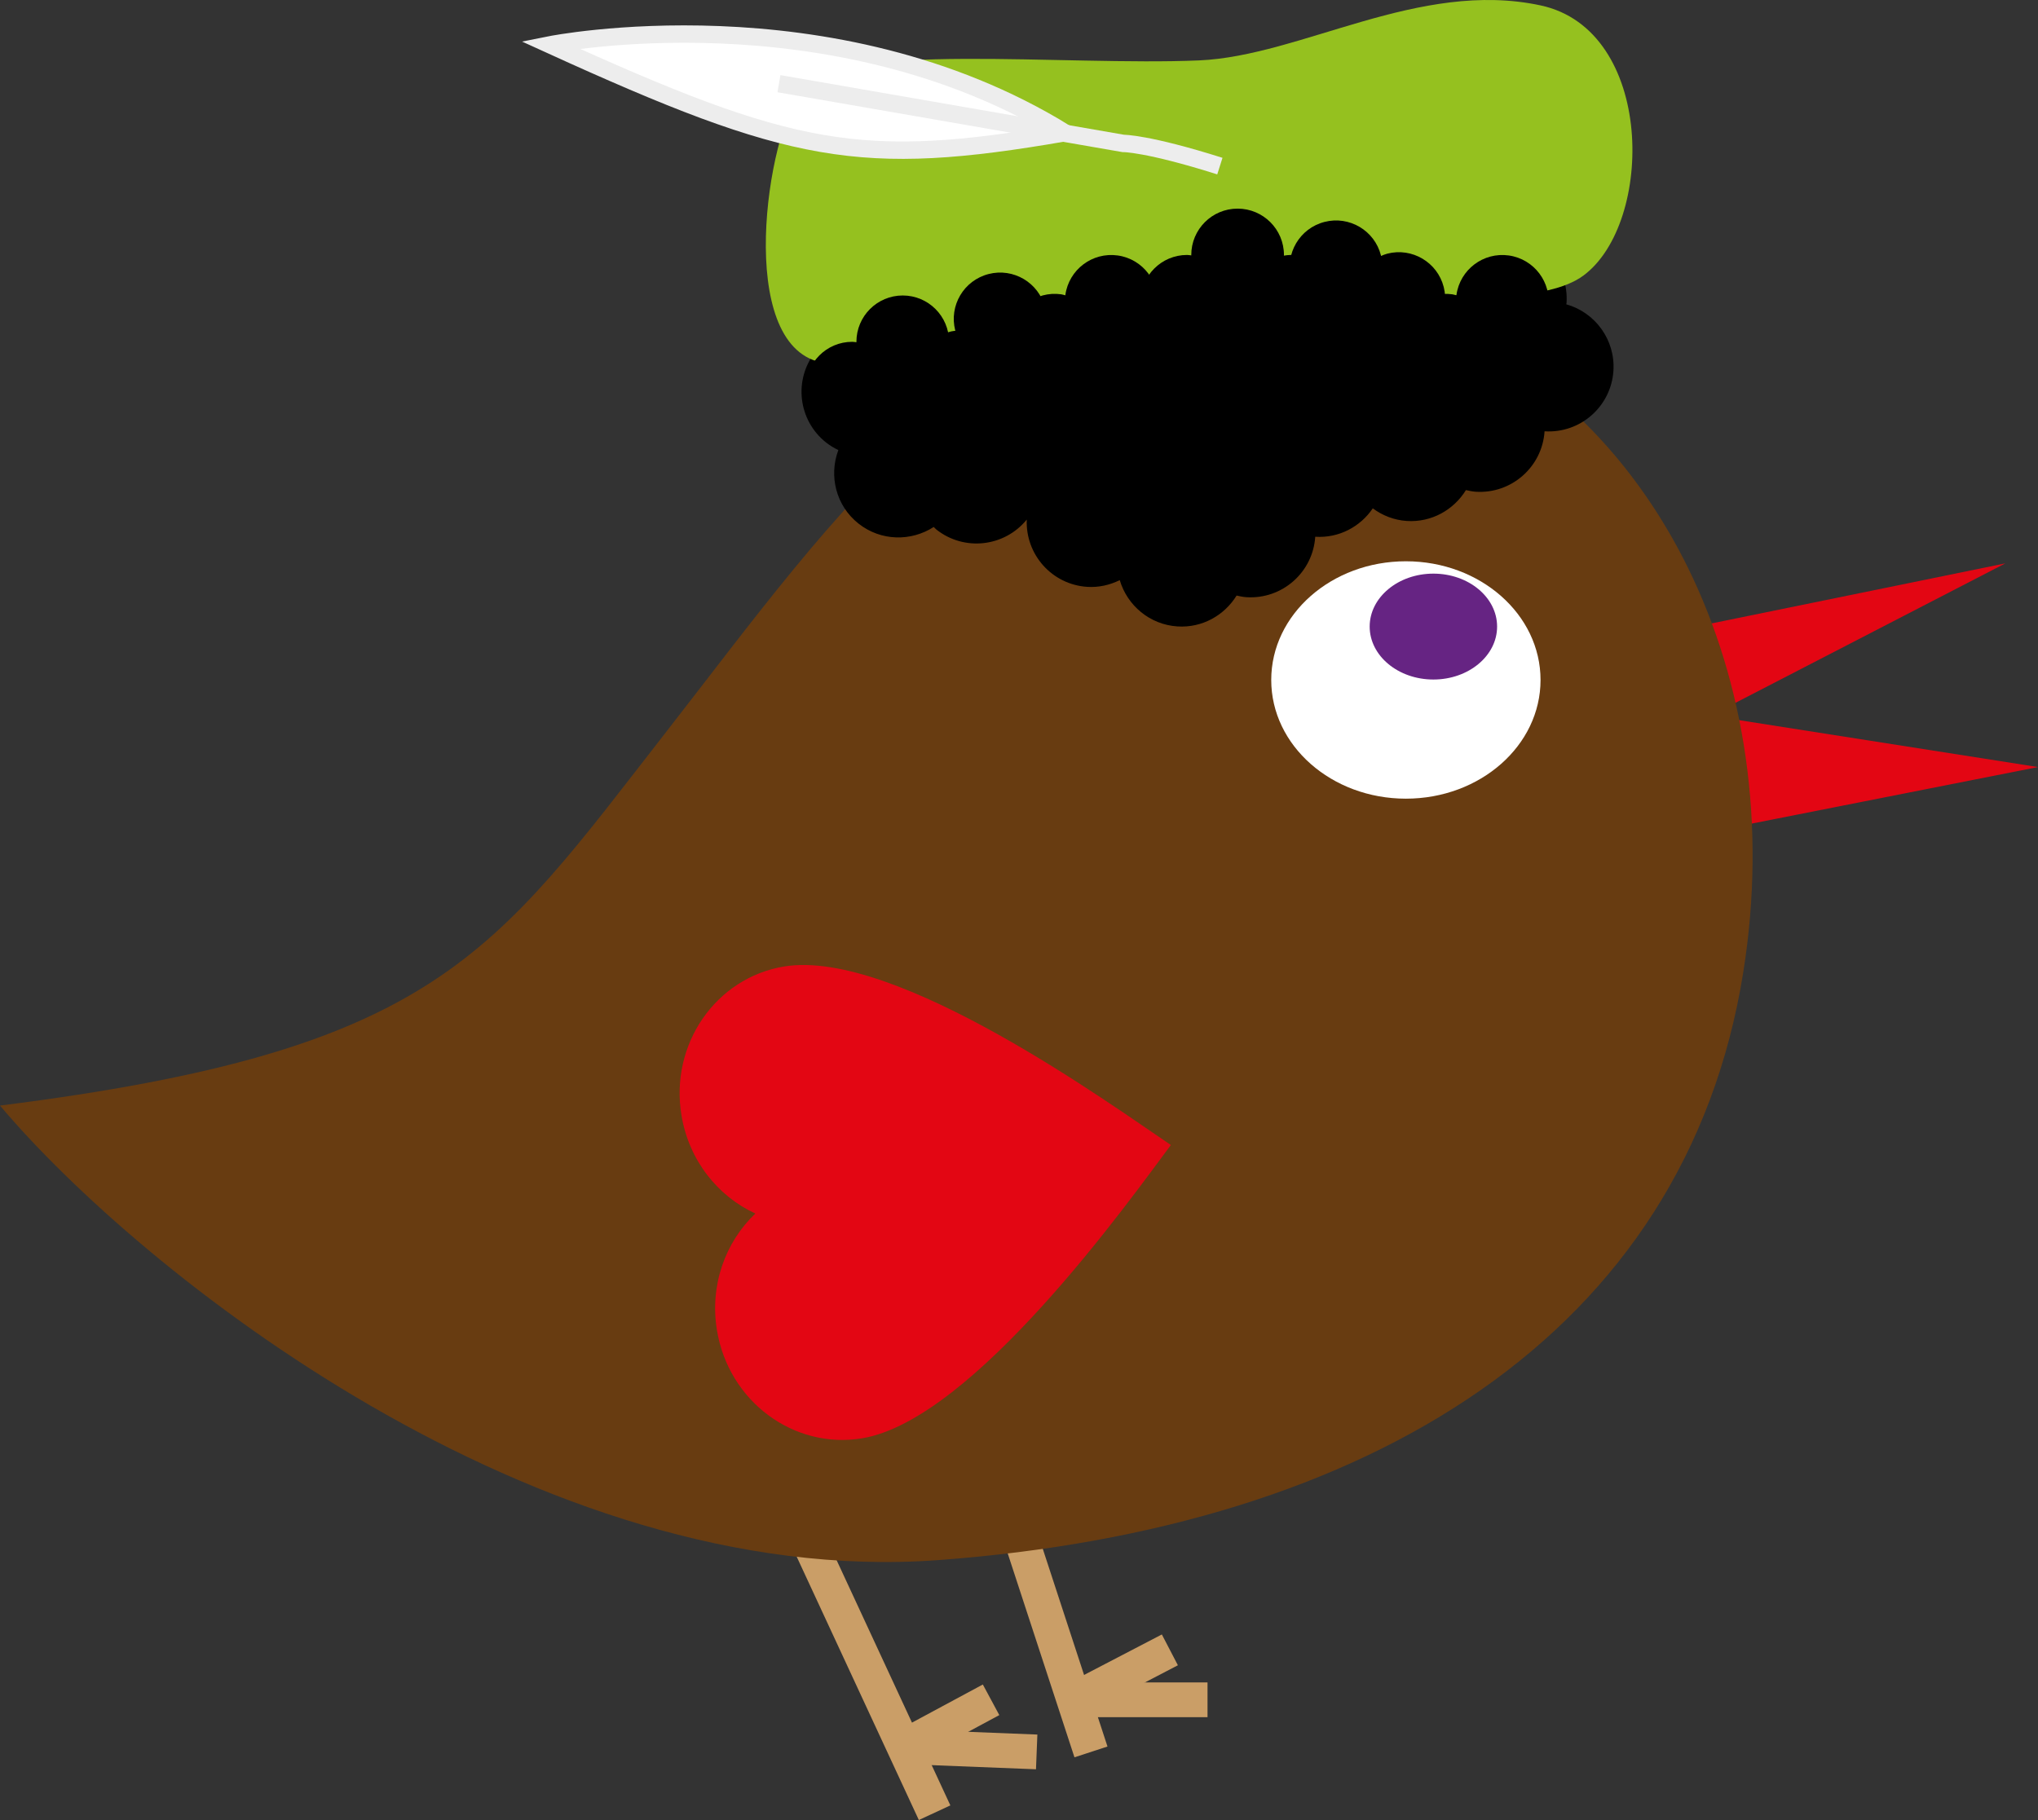 <?xml version="1.0" encoding="utf-8"?>
<!-- Generator: Adobe Illustrator 16.0.0, SVG Export Plug-In . SVG Version: 6.00 Build 0)  -->
<!DOCTYPE svg PUBLIC "-//W3C//DTD SVG 1.1//EN" "http://www.w3.org/Graphics/SVG/1.1/DTD/svg11.dtd">
<svg version="1.1" id="Layer_1" xmlns="http://www.w3.org/2000/svg" xmlns:xlink="http://www.w3.org/1999/xlink" x="0px" y="0px"
	 width="117.299px" height="104.773px" viewBox="0 0 117.299 104.773" enable-background="new 0 0 117.299 104.773"
	 xml:space="preserve">
<rect x="0" y="0" width="117.299" height="104.773" fill="#333333" stroke="none"/>
<g>
	<polygon fill="#E30613" points="115.421,32.431 94.06,36.798 98.207,41.328 	"/>
	<g>
		<line fill="none" stroke="#CA9E67" stroke-width="2" stroke-miterlimit="10" x1="45.792" y1="87.102" x2="53.792" y2="104.352"/>
		<line fill="none" stroke="#CA9E67" stroke-width="2" stroke-miterlimit="10" x1="52.028" y1="100.55" x2="59.667" y2="100.852"/>
		<line fill="none" stroke="#CA9E67" stroke-width="2" stroke-miterlimit="10" x1="52.028" y1="100.55" x2="57.042" y2="97.852"/>
		<line fill="none" stroke="#CA9E67" stroke-width="2" stroke-miterlimit="10" x1="62.792" y1="100.852" x2="58.292" y2="87.102"/>
		<line fill="none" stroke="#CA9E67" stroke-width="2" stroke-miterlimit="10" x1="61.812" y1="97.852" x2="69.5" y2="97.852"/>
		<line fill="none" stroke="#CA9E67" stroke-width="2" stroke-miterlimit="10" x1="61.812" y1="97.852" x2="67.333" y2="94.977"/>
	</g>
	<polygon fill="#E30613" points="117.299,44.157 98.11,41.145 97.175,48.132 	"/>
	<path fill="#683C11" d="M73.167,16.811c-16.5,0-24.833,12.5-34.833,25.333S25.167,60.477,0,63.644c8,9.5,30.909,27.87,54,26.166
		c24.834-1.833,43.001-12.999,46.334-33.833c1.37-8.562,0.065-16.701-3.194-23.319C92.464,23.171,83.771,16.811,73.167,16.811z"/>
	<ellipse fill="#FFFFFF" cx="80.917" cy="39.144" rx="7.75" ry="6.833"/>
	<ellipse fill="#662483" cx="82.5" cy="36.07" rx="3.667" ry="3.048"/>
	<path fill="#E30613" d="M41.266,76.583c-0.429-2.591,0.48-5.083,2.21-6.723c-2.167-0.999-3.824-3.062-4.253-5.653
		c-0.679-4.084,1.97-7.92,5.906-8.569c6.446-1.063,18.935,8.046,22.261,10.277c-2.318,3.099-11.332,15.82-17.776,16.884
		C45.678,83.447,41.938,80.666,41.266,76.583z"/>
	<path d="M47.551,25.478c0.221,0.174,0.457,0.313,0.701,0.431c-0.556,1.479-0.143,3.204,1.164,4.235
		c1.285,1.014,3.022,1.033,4.325,0.192c0.055,0.048,0.098,0.104,0.156,0.15c1.602,1.264,3.915,1.001,5.199-0.576
		c-0.081,2.016,1.453,3.741,3.477,3.873c0.675,0.044,1.31-0.109,1.875-0.387c0.432,1.455,1.721,2.561,3.322,2.665
		c1.426,0.093,2.703-0.641,3.404-1.777c0.184,0.041,0.367,0.082,0.561,0.094c2.057,0.134,3.83-1.425,3.965-3.479
		c1.365,0.089,2.595-0.579,3.312-1.635c0.553,0.409,1.219,0.678,1.957,0.726c1.426,0.093,2.703-0.64,3.404-1.777
		c0.184,0.041,0.367,0.081,0.561,0.095c2.057,0.133,3.83-1.426,3.965-3.48c2.055,0.133,3.828-1.425,3.963-3.479
		c0.115-1.79-1.053-3.364-2.713-3.831c0.002-0.028,0.013-0.055,0.015-0.082c0.134-2.056-1.425-3.83-3.479-3.963
		c-0.361-0.023-0.707,0.021-1.045,0.097c-0.299-1.646-1.673-2.945-3.418-3.059c-1.176-0.076-2.246,0.411-2.979,1.222
		c-0.085-1.278-0.813-2.479-2.048-3.087c-1.465-0.727-3.168-0.386-4.27,0.706c-0.349-0.508-0.812-0.945-1.404-1.237
		c-1.846-0.914-4.082-0.158-4.996,1.688c-0.069,0.142-0.127,0.285-0.174,0.432c-0.138,0.018-0.272,0.038-0.406,0.066
		c-0.299-1.646-1.674-2.944-3.418-3.058c-1.633-0.106-3.073,0.864-3.669,2.294c-0.518-0.334-1.113-0.56-1.772-0.603
		c-2.055-0.134-3.83,1.425-3.963,3.479c-0.018,0.281,0.001,0.555,0.043,0.823c-0.251,0.062-0.489,0.158-0.718,0.269
		c-1.375-0.34-2.881,0.112-3.816,1.296c-1.013,1.284-1.033,3.021-0.192,4.324c-0.569,0.236-1.093,0.6-1.502,1.117
		C45.657,21.856,45.934,24.202,47.551,25.478z"/>
	<path fill="#95C11F" d="M71.647,15.167c0,0,15.394,3.729,19.487,0.697c4.095-3.032,4.11-14.146-2.469-15.554
		c-7-1.5-13.763,2.912-19.649,3.167C61.294,3.811,48.238,2.371,46.162,5.1c-2.076,2.729-3.82,14.673,1.061,15.752
		C52.104,21.931,64.545,17.242,71.647,15.167z"/>
	<path d="M55.007,19.677c-0.132,0-0.259,0.021-0.386,0.039c0-0.014,0.004-0.025,0.004-0.039c0-1.473-1.194-2.667-2.667-2.667
		s-2.666,1.194-2.666,2.667c0,0.009,0.002,0.017,0.002,0.025c-0.082-0.008-0.162-0.025-0.246-0.025
		c-1.473,0-2.667,1.194-2.667,2.667c0,1.474,1.194,2.668,2.667,2.668c1.473,0,2.667-1.194,2.667-2.668
		c0-0.008-0.002-0.016-0.002-0.023c0.082,0.008,0.161,0.025,0.245,0.025c0.132,0,0.259-0.021,0.387-0.039
		c0,0.013-0.004,0.024-0.004,0.039c0,1.473,1.193,2.667,2.666,2.667c1.473,0,2.667-1.194,2.667-2.667
		C57.674,20.872,56.48,19.677,55.007,19.677z"/>
	<path d="M74.28,14.677c-0.133,0-0.258,0.021-0.385,0.039c0-0.014,0.004-0.025,0.004-0.039c0-1.473-1.195-2.667-2.668-2.667
		c-1.474,0-2.666,1.194-2.666,2.667c0,0.009,0.002,0.017,0.002,0.025c-0.082-0.008-0.16-0.025-0.246-0.025
		c-1.473,0-2.666,1.194-2.666,2.667c0,1.474,1.193,2.668,2.666,2.668c1.475,0,2.668-1.194,2.668-2.668
		c0-0.008-0.002-0.016-0.002-0.023c0.082,0.008,0.16,0.025,0.244,0.025c0.133,0,0.26-0.021,0.387-0.039
		c0,0.013-0.004,0.024-0.004,0.039c0,1.473,1.193,2.667,2.666,2.667s2.668-1.194,2.668-2.667
		C76.948,15.872,75.753,14.677,74.28,14.677z"/>
	<path d="M60.517,17.602c-0.129,0.032-0.246,0.084-0.363,0.133c-0.004-0.013-0.004-0.026-0.006-0.039
		c-0.367-1.427-1.82-2.287-3.248-1.921c-1.427,0.366-2.286,1.817-1.921,3.245c0.002,0.008,0.007,0.015,0.009,0.022
		c-0.082,0.014-0.162,0.017-0.245,0.037c-1.426,0.366-2.287,1.819-1.921,3.246c0.366,1.427,1.819,2.287,3.246,1.921
		c1.427-0.366,2.287-1.819,1.921-3.246c-0.002-0.008-0.006-0.015-0.008-0.022c0.081-0.014,0.161-0.017,0.242-0.037
		c0.129-0.033,0.247-0.084,0.365-0.134c0.003,0.013,0.003,0.024,0.006,0.039c0.365,1.427,1.818,2.286,3.244,1.921
		c1.427-0.366,2.288-1.819,1.923-3.246C63.396,18.096,61.94,17.236,60.517,17.602z"/>
	<path d="M66.979,17.772c-0.129-0.019-0.258-0.017-0.385-0.016c0.002-0.014,0.006-0.024,0.008-0.038
		c0.205-1.458-0.812-2.807-2.271-3.012s-2.808,0.812-3.013,2.271c0,0.008,0.002,0.016,0,0.024c-0.079-0.019-0.155-0.047-0.239-0.059
		c-1.459-0.205-2.808,0.811-3.012,2.269c-0.205,1.459,0.811,2.809,2.27,3.013c1.459,0.205,2.808-0.812,3.013-2.271
		c0-0.008,0-0.016,0.002-0.023c0.08,0.02,0.154,0.047,0.237,0.059c0.132,0.019,0.261,0.016,0.388,0.015
		c0,0.014-0.006,0.025-0.008,0.038c-0.205,1.459,0.811,2.808,2.268,3.013c1.459,0.204,2.81-0.812,3.015-2.271
		C69.457,19.326,68.438,17.977,66.979,17.772z"/>
	<path d="M79.849,14.602c-0.127,0.032-0.244,0.084-0.363,0.133c-0.004-0.013-0.002-0.026-0.006-0.039
		c-0.365-1.427-1.819-2.287-3.246-1.921c-1.426,0.366-2.285,1.817-1.92,3.245c0.002,0.008,0.006,0.015,0.008,0.022
		c-0.08,0.014-0.161,0.017-0.244,0.037c-1.426,0.366-2.287,1.819-1.922,3.246c0.367,1.427,1.82,2.287,3.246,1.921
		c1.428-0.366,2.287-1.819,1.922-3.246c-0.002-0.008-0.006-0.015-0.008-0.022c0.08-0.014,0.16-0.017,0.242-0.037
		c0.129-0.033,0.246-0.084,0.364-0.134c0.003,0.013,0.003,0.024,0.007,0.039c0.364,1.427,1.817,2.286,3.243,1.921
		c1.427-0.366,2.288-1.819,1.923-3.246C82.729,15.096,81.274,14.236,79.849,14.602z"/>
	<path d="M89.487,17.772c-0.131-0.019-0.258-0.017-0.387-0.016c0.002-0.014,0.008-0.024,0.01-0.038
		c0.205-1.458-0.812-2.807-2.271-3.012s-2.807,0.812-3.012,2.271c-0.001,0.008,0.001,0.016,0,0.024
		c-0.08-0.019-0.156-0.047-0.24-0.059c-1.459-0.205-2.809,0.811-3.012,2.269c-0.205,1.459,0.811,2.809,2.27,3.013
		c1.459,0.205,2.807-0.812,3.012-2.271c0.002-0.008,0-0.016,0.002-0.023c0.08,0.02,0.156,0.047,0.238,0.059
		c0.131,0.019,0.26,0.016,0.389,0.015c-0.002,0.014-0.008,0.025-0.01,0.038c-0.205,1.459,0.812,2.808,2.27,3.013
		c1.459,0.204,2.809-0.812,3.014-2.271C91.964,19.326,90.946,17.977,89.487,17.772z"/>
	<g>
		<path fill="#FFFFFF" stroke="#EDEDED" stroke-miterlimit="10" d="M31.663,2.58c0,0,16.163-3.229,29.626,5.062
			C49.515,9.674,45.583,8.924,31.663,2.58z"/>
		<path fill="none" stroke="#EDEDED" stroke-miterlimit="10" d="M44.833,4.817l19.814,3.439c0,0,1.381-0.019,5.564,1.306"/>
	</g>
</g>
</svg>
